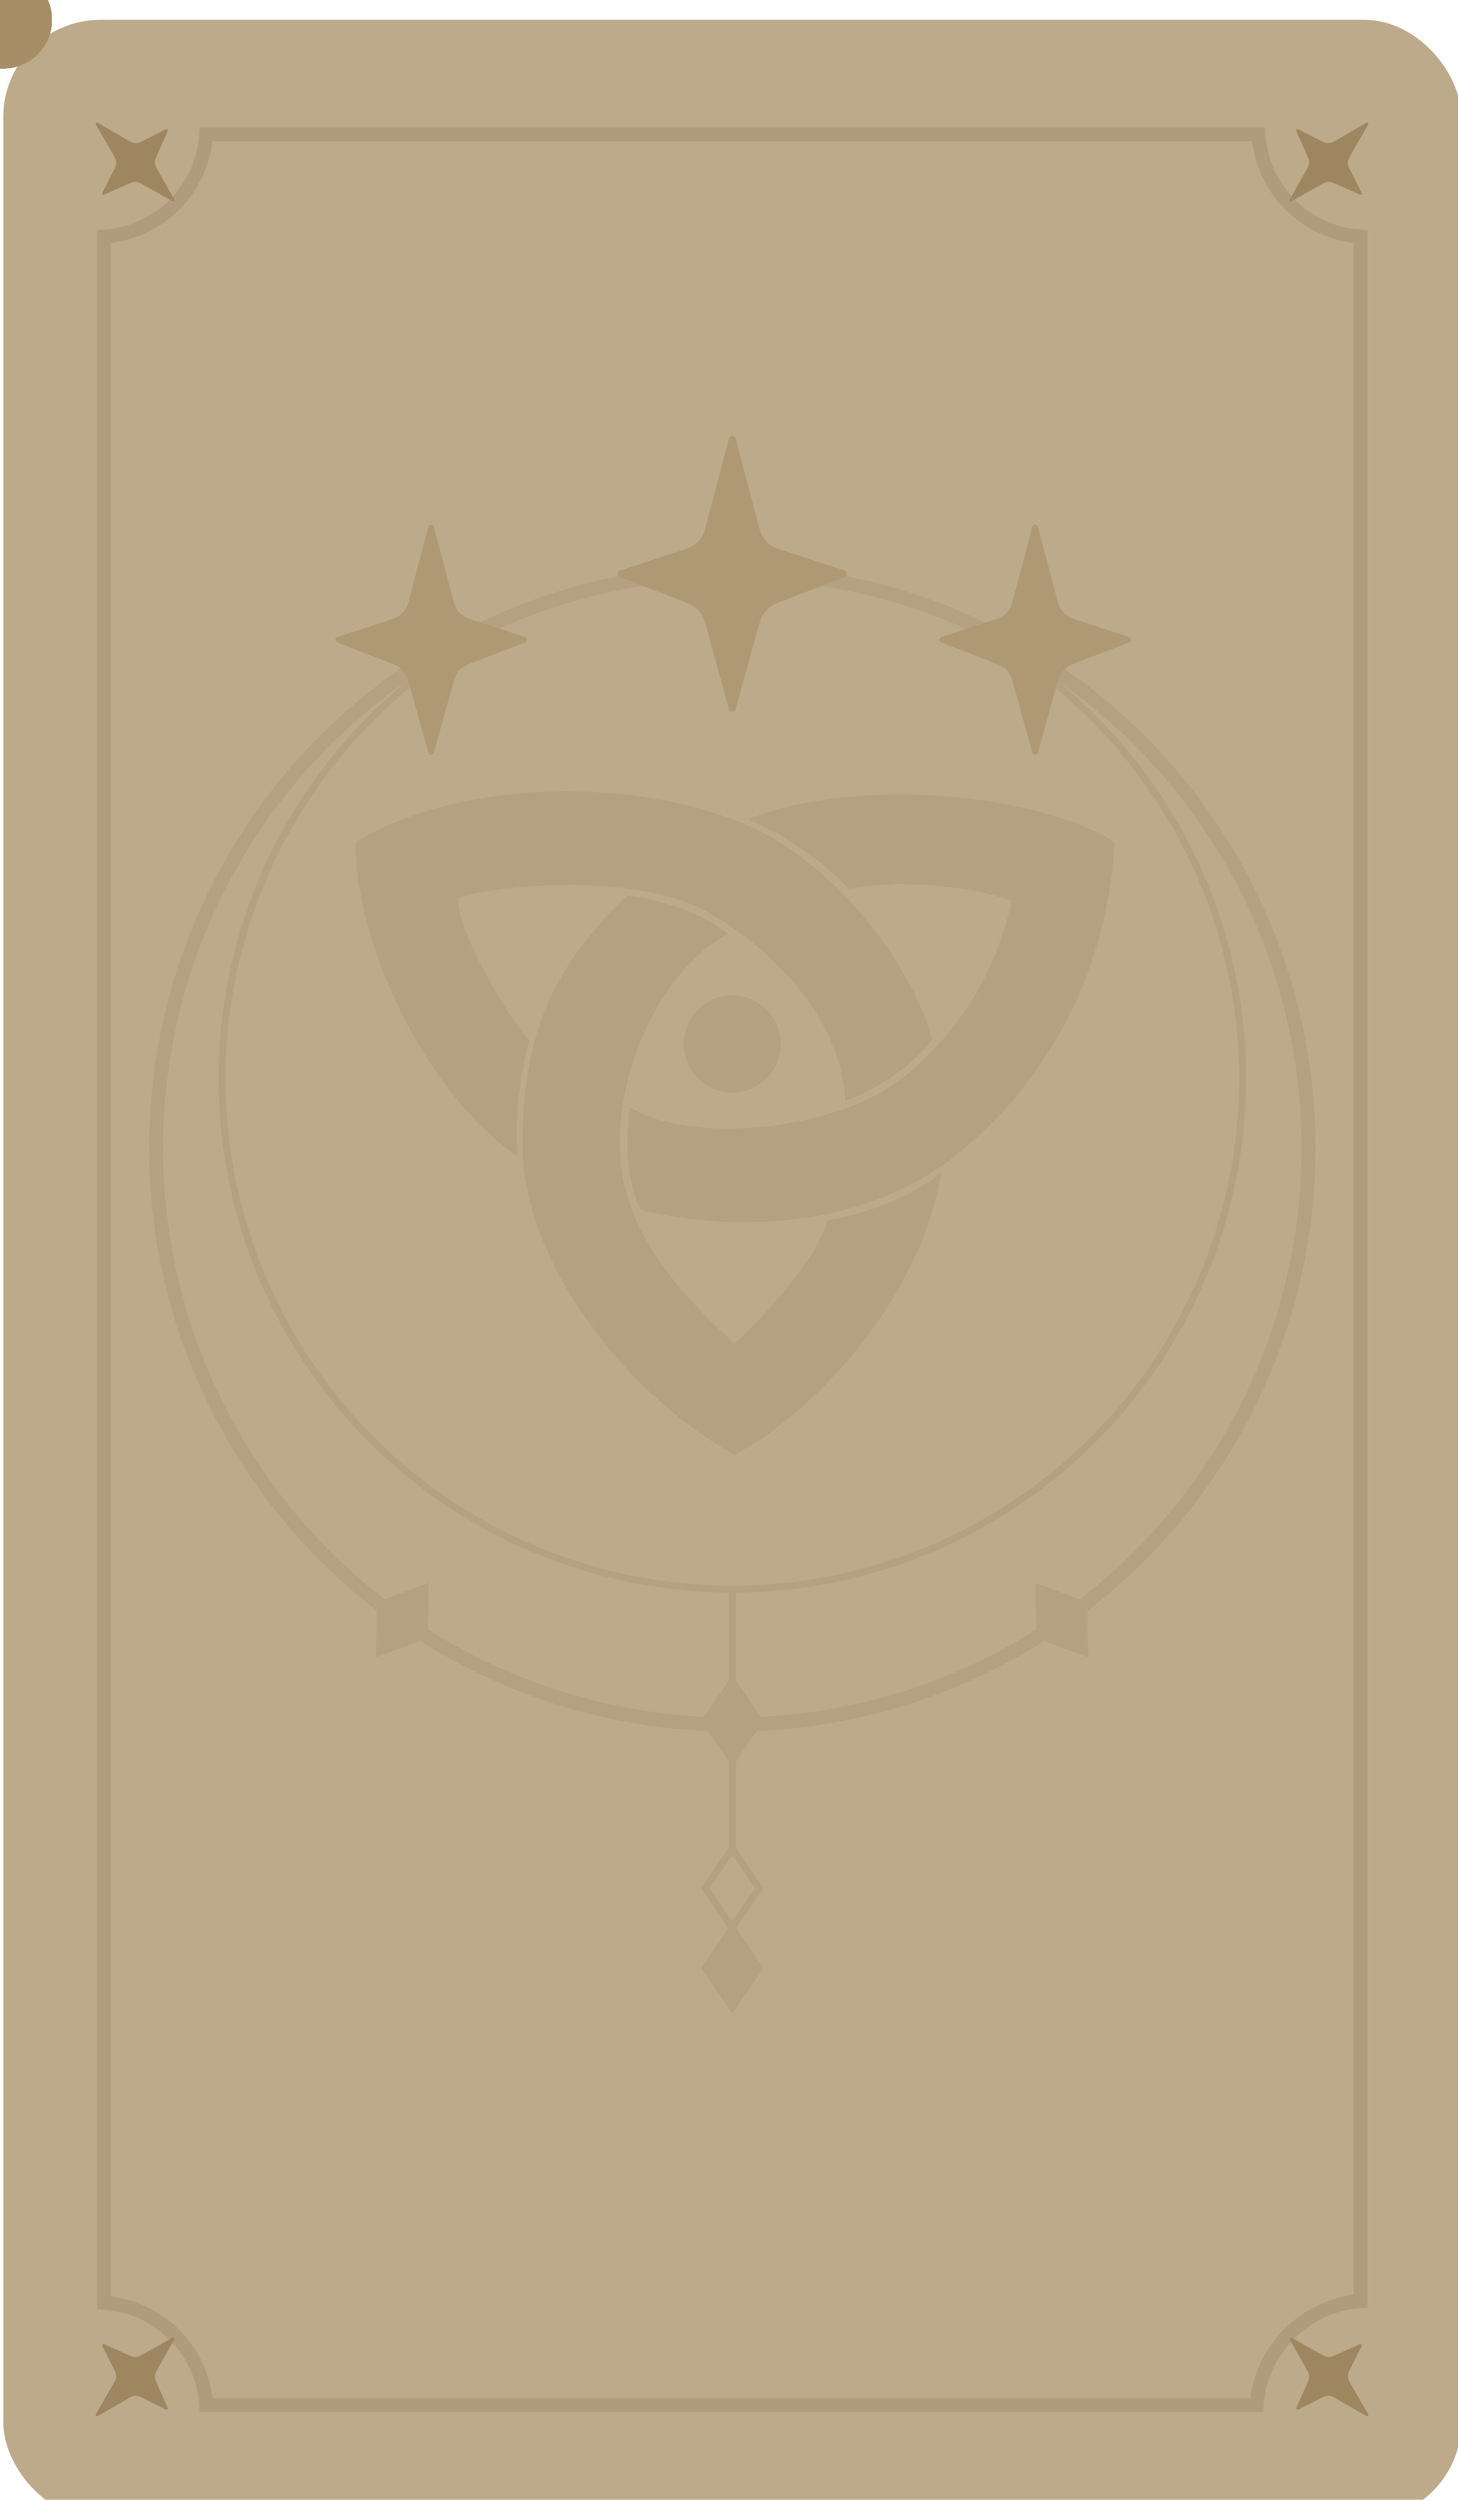 <svg viewBox="0 0 420 720" fill="none" xmlns="http://www.w3.org/2000/svg">
    <g filter="url(#filter0_ddd_264_2)">
        <rect width="420" height="720" rx="28" fill="#BDAA8A" />
        <path
            d="M361.565 33C362.556 48.804 375.196 61.444 391 62.435V657.066C375.16 658.09 362.09 671.16 361.066 687H58.435C57.444 671.196 44.804 658.555 29 657.564V62.435C44.804 61.444 57.444 48.804 58.435 33H361.565Z"
            stroke="#B09C7C" stroke-width="4" />
        <circle cx="210" cy="305" r="147" stroke="#B5A181" stroke-width="2" />
        <circle cx="210" cy="325" r="166" stroke="#B5A181" stroke-width="4" />
        <path
            d="M26.659 30.206C26.453 29.851 26.851 29.453 27.206 29.659L37.874 35.861C37.991 35.929 38.135 35.934 38.256 35.872L46.816 31.53C47.152 31.36 47.516 31.705 47.363 32.049L43.376 41.019C43.325 41.135 43.331 41.268 43.394 41.379L49.229 51.684C49.429 52.037 49.037 52.429 48.684 52.229L38.379 46.394C38.268 46.331 38.135 46.325 38.019 46.376L29.049 50.363C28.705 50.516 28.36 50.152 28.53 49.816L32.872 41.256C32.934 41.135 32.929 40.991 32.861 40.874L26.659 30.206Z"
            fill="#9E8660" />
        <path
            d="M32.081 39.531C30.402 36.643 33.643 33.402 36.531 35.081V35.081C37.486 35.636 38.656 35.669 39.641 35.17V35.17C42.377 33.782 45.342 36.596 44.096 39.4L43.965 39.694C43.543 40.643 43.596 41.736 44.108 42.64V42.64C45.746 45.534 42.534 48.746 39.64 47.108V47.108C38.736 46.596 37.643 46.543 36.694 46.965L36.4 47.096C33.596 48.342 30.782 45.377 32.17 42.641V42.641C32.669 41.656 32.636 40.486 32.081 39.531V39.531Z"
            fill="#9E8660" />
        <path
            d="M393.182 30.206C393.388 29.851 392.99 29.453 392.635 29.659L381.967 35.861C381.85 35.929 381.706 35.934 381.585 35.872L373.024 31.53C372.689 31.36 372.325 31.705 372.478 32.049L376.465 41.019C376.516 41.135 376.51 41.268 376.447 41.379L370.611 51.684C370.412 52.037 370.804 52.429 371.157 52.229L381.462 46.394C381.573 46.331 381.706 46.325 381.822 46.376L390.792 50.363C391.136 50.516 391.481 50.152 391.311 49.816L386.969 41.256C386.907 41.135 386.911 40.991 386.98 40.874L393.182 30.206Z"
            fill="#9E8660" />
        <path
            d="M387.76 39.531C389.439 36.643 386.198 33.402 383.309 35.081V35.081C382.355 35.636 381.184 35.669 380.2 35.17V35.17C377.464 33.782 374.499 36.596 375.745 39.4L375.876 39.694C376.298 40.643 376.245 41.736 375.733 42.64V42.64C374.094 45.534 377.307 48.746 380.2 47.108V47.108C381.104 46.596 382.198 46.543 383.147 46.965L383.441 47.096C386.244 48.342 389.059 45.377 387.671 42.641V42.641C387.172 41.656 387.205 40.486 387.76 39.531V39.531Z"
            fill="#9E8660" />
        <path
            d="M26.659 689.635C26.453 689.99 26.851 690.388 27.206 690.182L37.874 683.979C37.991 683.911 38.135 683.907 38.256 683.968L46.816 688.311C47.152 688.481 47.516 688.136 47.363 687.792L43.376 678.822C43.325 678.706 43.331 678.572 43.394 678.462L49.229 668.156C49.429 667.803 49.037 667.411 48.684 667.611L38.379 673.447C38.268 673.509 38.135 673.516 38.019 673.464L29.049 669.478C28.705 669.325 28.36 669.689 28.53 670.024L32.872 678.585C32.934 678.706 32.929 678.85 32.861 678.967L26.659 689.635Z"
            fill="#9E8660" />
        <path
            d="M32.081 680.309C30.402 683.198 33.643 686.439 36.531 684.76V684.76C37.486 684.205 38.656 684.172 39.641 684.671V684.671C42.377 686.059 45.342 683.244 44.096 680.441L43.965 680.147C43.543 679.197 43.596 678.104 44.108 677.2V677.2C45.746 674.307 42.534 671.094 39.64 672.732V672.732C38.736 673.244 37.643 673.297 36.694 672.875L36.4 672.745C33.596 671.499 30.782 674.464 32.17 677.2V677.2C32.669 678.184 32.636 679.355 32.081 680.309V680.309Z"
            fill="#9E8660" />
        <path
            d="M393.182 689.635C393.388 689.99 392.99 690.388 392.635 690.182L381.967 683.979C381.85 683.911 381.706 683.907 381.585 683.968L373.024 688.311C372.689 688.481 372.325 688.136 372.478 687.792L376.465 678.822C376.516 678.706 376.51 678.572 376.447 678.462L370.611 668.156C370.412 667.803 370.804 667.411 371.157 667.611L381.462 673.447C381.573 673.509 381.706 673.516 381.822 673.464L390.792 669.478C391.136 669.325 391.481 669.689 391.311 670.024L386.969 678.585C386.907 678.706 386.911 678.85 386.98 678.967L393.182 689.635Z"
            fill="#9E8660" />
        <path
            d="M387.76 680.309C389.439 683.198 386.198 686.439 383.309 684.76V684.76C382.355 684.205 381.184 684.172 380.2 684.671V684.671C377.464 686.059 374.499 683.244 375.745 680.441L375.876 680.147C376.298 679.197 376.245 678.104 375.733 677.2V677.2C374.094 674.307 377.307 671.094 380.2 672.732V672.732C381.104 673.244 382.198 673.297 383.147 672.875L383.441 672.745C386.244 671.499 389.059 674.464 387.671 677.2V677.2C387.172 678.184 387.205 679.355 387.76 680.309V680.309Z"
            fill="#9E8660" />
        <rect x="209" y="452" width="2" height="77" fill="#B5A181" />
        <path d="M201 490L210 476.875L219 490L210 503.125L201 490Z" fill="#B5A181" />
        <path d="M217.786 538.125L210 549.48L202.213 538.125L210 526.769L217.786 538.125Z"
            stroke="#B5A181" stroke-width="2" />
        <path d="M201 561.125L210 548L219 561.125L210 574.25L201 561.125Z" fill="#B5A181" />
        <path d="M107.59 455.708L122.523 450.205L122.275 466.117L107.342 471.62L107.59 455.708Z"
            fill="#B5A181" />
        <path d="M312.275 455.708L297.343 450.205L297.59 466.117L312.523 471.62L312.275 455.708Z"
            fill="#B5A181" />
        <path
            d="M209.033 120.652C209.296 119.66 210.704 119.66 210.967 120.652L218.861 150.474C218.948 150.802 219.195 151.064 219.517 151.169L242.326 158.626C243.221 158.918 243.253 160.172 242.375 160.51L219.47 169.319C219.174 169.433 218.95 169.68 218.866 169.986L210.964 198.52C210.693 199.497 209.307 199.497 209.036 198.52L201.134 169.986C201.05 169.68 200.826 169.433 200.53 169.319L177.625 160.51C176.747 160.172 176.779 158.918 177.674 158.626L200.483 151.169C200.805 151.064 201.052 150.802 201.139 150.474L209.033 120.652Z"
            fill="#AE9974" />
        <path
            d="M202.132 146.722C204.27 138.647 215.73 138.647 217.868 146.722V146.722C218.574 149.39 220.584 151.518 223.207 152.375V152.375C230.497 154.758 230.763 164.976 223.605 167.729L222.854 168.018C220.43 168.95 218.591 170.976 217.898 173.48V173.48C215.68 181.49 204.32 181.49 202.102 173.48V173.48C201.409 170.976 199.57 168.95 197.146 168.018L196.395 167.729C189.237 164.976 189.503 154.758 196.793 152.375V152.375C199.416 151.518 201.426 149.39 202.132 146.722V146.722Z"
            fill="#AE9974" />
        <path
            d="M296.428 146.05C296.647 145.222 297.823 145.222 298.043 146.05L304.637 170.961C304.709 171.235 304.915 171.453 305.185 171.541L324.237 177.77C324.984 178.014 325.011 179.061 324.278 179.343L305.146 186.702C304.899 186.797 304.711 187.003 304.641 187.259L298.04 211.093C297.814 211.91 296.656 211.91 296.43 211.093L289.83 187.259C289.759 187.003 289.572 186.797 289.325 186.702L270.193 179.343C269.459 179.061 269.486 178.014 270.233 177.77L289.286 171.541C289.555 171.453 289.761 171.235 289.834 170.961L296.428 146.05Z"
            fill="#AE9974" />
        <path
            d="M290.664 167.827C292.449 161.082 302.022 161.082 303.807 167.827V167.827C304.397 170.055 306.076 171.833 308.267 172.549V172.549C314.356 174.539 314.578 183.074 308.599 185.374L307.972 185.615C305.947 186.394 304.411 188.086 303.832 190.177V190.177C301.979 196.868 292.491 196.868 290.638 190.177V190.177C290.059 188.086 288.523 186.394 286.498 185.615L285.871 185.374C279.892 183.074 280.115 174.539 286.203 172.549V172.549C288.394 171.833 290.074 170.055 290.664 167.827V167.827Z"
            fill="#AE9974" />
        <path
            d="M122.428 146.05C122.647 145.222 123.823 145.222 124.043 146.05L130.637 170.961C130.709 171.235 130.915 171.453 131.185 171.541L150.237 177.77C150.984 178.014 151.011 179.061 150.278 179.343L131.146 186.702C130.899 186.797 130.711 187.003 130.641 187.259L124.04 211.093C123.814 211.91 122.656 211.91 122.43 211.093L115.83 187.259C115.759 187.003 115.572 186.797 115.325 186.702L96.193 179.343C95.459 179.061 95.486 178.014 96.233 177.77L115.286 171.541C115.555 171.453 115.761 171.235 115.834 170.961L122.428 146.05Z"
            fill="#AE9974" />
        <path
            d="M116.664 167.827C118.449 161.082 128.022 161.082 129.807 167.827V167.827C130.397 170.055 132.076 171.833 134.267 172.549V172.549C140.356 174.539 140.578 183.074 134.599 185.374L133.972 185.615C131.947 186.394 130.411 188.086 129.832 190.177V190.177C127.979 196.868 118.491 196.868 116.638 190.177V190.177C116.059 188.086 114.523 186.394 112.498 185.615L111.871 185.374C105.892 183.074 106.115 174.539 112.203 172.549V172.549C114.394 171.833 116.074 170.055 116.664 167.827V167.827Z"
            fill="#AE9974" />
        <circle cx="210" cy="295" r="14" fill="#B5A181" />
        <path
            d="M179.562 252.282C186.062 252.782 200.562 256.282 208.562 263.282C190.562 273.282 177.562 299.282 177.562 323.782C177.562 349.282 196.062 367.782 210.562 381.282C216.562 376.282 234.062 357.782 237.563 345.782C244.063 344.782 258.062 341.282 270.063 332.282C264.563 367.282 234.562 400.782 210.562 413.282C180.062 396.282 149.562 358.282 149.562 323.782C149.563 286.782 162.563 269.282 179.562 252.282Z"
            fill="#B5A181" />
        <path
            d="M267.563 293.782C263.562 299.282 253.062 307.782 242.562 311.282C241.062 282.282 212.669 261.572 200.562 255.782C177.562 244.782 137.563 250.282 131.063 252.782C130.062 260.282 142.563 283.282 151.562 294.282C149.563 300.282 147.062 314.282 148.063 327.282C120.062 307.782 101.062 263.782 101.562 236.782C131.535 218.868 181.062 217.782 214.322 232.032C238.171 242.25 261.34 270.56 267.563 293.782Z"
            fill="#B5A181" />
        <path
            d="M183.537 342.718C179.563 333.782 179.063 323.782 180.562 313.282C198.082 324.101 239.931 320.087 259.062 304.782C279.062 288.782 287.062 269.282 290.562 253.782C277.062 248.782 255.562 247.782 243.562 250.282C238.062 244.282 227.562 235.782 214.562 230.282C246.562 217.782 297.062 222.782 320.062 236.782C318.562 271.282 302.062 305.282 274.063 327.282C244.062 350.854 203.562 347.782 183.537 342.718Z"
            fill="#B5A181" />
        <path id="path_1" d="M211 397C211 397 135.5 349.5 175.5 279.5C215.5 209.5 306 244 306 244" />
        <path id="path_2" d="M306 244C306 244 299.5 333 213.5 333C127.5 333 116 244 116 244" />
        <path id="path_3" d="M116 244 C116 244 211.728 212 247 280.5 C282.272 349 211 397 211 397" />
        <circle r="14" fill="#B29D7B">
            <animateMotion dur="3.6s" repeatCount="indefinite"
                keyTimes="0;0.513;0.647;1" keyPoints="0;0;1;1" calcMode="linear">
                <mpath href="#path_1" />
            </animateMotion>
            <animate attributeName="opacity" values="0;0;1;1;0;0"
                keyTimes="0;0.333;0.333;0.667;0.667;1"
                dur="3.6s"
                repeatCount="indefinite" />
        </circle>
        <circle r="14" fill="#AE9974">
            <animateMotion dur="3.6s" repeatCount="indefinite"
                keyTimes="0;0.493;0.627;1" keyPoints="0;0;1;1" calcMode="linear">
                <mpath href="#path_1" />
            </animateMotion>
            <animate attributeName="opacity" values="0;0;1;1;0;0"
                keyTimes="0;0.333;0.333;0.667;0.667;1"
                dur="3.6s"
                repeatCount="indefinite" />
        </circle>
        <circle r="14" fill="#AB956E">
            <animateMotion dur="3.6s" repeatCount="indefinite"
                keyTimes="0;0.473;0.607;1" keyPoints="0;0;1;1" calcMode="linear">
                <mpath href="#path_1" />
            </animateMotion>
            <animate attributeName="opacity" values="0;0;1;1;0;0"
                keyTimes="0;0.333;0.333;0.667;0.667;1"
                dur="3.6s"
                repeatCount="indefinite" />
        </circle>
        <circle r="14" fill="#A79268">
            <animateMotion dur="3.6s" repeatCount="indefinite"
                keyTimes="0;0.453;0.587;1" keyPoints="0;0;1;1" calcMode="linear">
                <mpath href="#path_1" />
            </animateMotion>
            <animate attributeName="opacity" values="0;0;1;1;0;0"
                keyTimes="0;0.333;0.333;0.667;0.667;1"
                dur="3.6s"
                repeatCount="indefinite" />
        </circle>
        <circle r="14" fill="#A68E66">
            <animateMotion dur="3.6s" repeatCount="indefinite"
                keyTimes="0;0.433;0.567;1" keyPoints="0;0;1;1" calcMode="linear">
                <mpath href="#path_1" />
            </animateMotion>
            <animate attributeName="opacity" values="0;0;1;1;0;0"
                keyTimes="0;0.333;0.333;0.667;0.667;1"
                dur="3.6s"
                repeatCount="indefinite" />
        </circle>
        <circle r="14" fill="#B29D7B">
            <animateMotion dur="3.6s" repeatCount="indefinite"
                keyTimes="0;0.847;0.98;1" keyPoints="0;0;1;1" calcMode="linear">
                <mpath href="#path_2" />
            </animateMotion>
            <animate attributeName="opacity" values="0;0;1;1"
                keyTimes="0;0.667;0.667;1"
                dur="3.6s"
                repeatCount="indefinite" />
        </circle>
        <circle r="14" fill="#AE9974">
            <animateMotion dur="3.6s" repeatCount="indefinite"
                keyTimes="0;0.827;0.96;1" keyPoints="0;0;1;1" calcMode="linear">
                <mpath href="#path_2" />
            </animateMotion>
            <animate attributeName="opacity" values="0;0;1;1"
                keyTimes="0;0.667;0.667;1"
                dur="3.6s"
                repeatCount="indefinite" />
        </circle>
        <circle r="14" fill="#AB956E">
            <animateMotion dur="3.6s" repeatCount="indefinite"
                keyTimes="0;0.807;0.94;1" keyPoints="0;0;1;1" calcMode="linear">
                <mpath href="#path_2" />
            </animateMotion>
            <animate attributeName="opacity" values="0;0;1;1"
                keyTimes="0;0.667;0.667;1"
                dur="3.6s"
                repeatCount="indefinite" />
        </circle>
        <circle r="14" fill="#A79268">
            <animateMotion dur="3.6s" repeatCount="indefinite"
                keyTimes="0;0.787;0.92;1" keyPoints="0;0;1;1" calcMode="linear">
                <mpath href="#path_2" />
            </animateMotion>
            <animate attributeName="opacity" values="0;0;1;1"
                keyTimes="0;0.667;0.667;1"
                dur="3.6s"
                repeatCount="indefinite" />
        </circle>
        <circle r="14" fill="#A68E66">
            <animateMotion dur="3.6s" repeatCount="indefinite"
                keyTimes="0;0.767;0.9;1" keyPoints="0;0;1;1" calcMode="linear">
                <mpath href="#path_2" />
            </animateMotion>
            <animate attributeName="opacity" values="0;0;1;1"
                keyTimes="0;0.667;0.667;1"
                dur="3.6s"
                repeatCount="indefinite" />
        </circle>
        <circle r="14" fill="#B29D7B">
            <animateMotion dur="3.6s" repeatCount="indefinite"
                keyTimes="0;0.18;0.313;1" keyPoints="0;0;1;1" calcMode="linear">
                <mpath href="#path_3" />
            </animateMotion>
            <animate attributeName="opacity" values="1;1;0;0"
                keyTimes="0;0.333;0.333;1"
                dur="3.6s"
                repeatCount="indefinite" />
        </circle>
        <circle r="14" fill="#AE9974">
            <animateMotion dur="3.6s" repeatCount="indefinite"
                keyTimes="0;0.16;0.293;1" keyPoints="0;0;1;1" calcMode="linear">
                <mpath href="#path_3" />
            </animateMotion>
            <animate attributeName="opacity" values="1;1;0;0"
                keyTimes="0;0.333;0.333;1"
                dur="3.6s"
                repeatCount="indefinite" />
        </circle>
        <circle r="14" fill="#AB956E">
            <animateMotion dur="3.6s" repeatCount="indefinite"
                keyTimes="0;0.14;0.273;1" keyPoints="0;0;1;1" calcMode="linear">
                <mpath href="#path_3" />
            </animateMotion>
            <animate attributeName="opacity" values="1;1;0;0"
                keyTimes="0;0.333;0.333;1"
                dur="3.6s"
                repeatCount="indefinite" />
        </circle>
        <circle r="14" fill="#A79268">
            <animateMotion dur="3.6s" repeatCount="indefinite"
                keyTimes="0;0.12;0.253;1" keyPoints="0;0;1;1" calcMode="linear">
                <mpath href="#path_3" />
            </animateMotion>
            <animate attributeName="opacity" values="1;1;0;0"
                keyTimes="0;0.333;0.333;1"
                dur="3.6s"
                repeatCount="indefinite" />
        </circle>
        <circle r="14" fill="#A68E66">
            <animateMotion dur="3.6s" repeatCount="indefinite"
                keyTimes="0;0.1;0.233;1" keyPoints="0;0;1;1" calcMode="linear">
                <mpath href="#path_3" />
            </animateMotion>
            <animate attributeName="opacity" values="1;1;0;0"
                keyTimes="0;0.333;0.333;1"
                dur="3.6s"
                repeatCount="indefinite" />
        </circle>
        <path
            d="M179.562 252.282C186.062 252.782 200.562 256.282 208.562 263.282C190.562 273.282 177.562 299.282 177.562 323.782C177.562 349.282 196.062 367.782 210.562 381.282C216.562 376.282 234.062 357.782 237.563 345.782C244.063 344.782 258.062 341.282 270.063 332.282C264.563 367.282 234.562 400.782 210.562 413.282C180.062 396.282 149.562 358.282 149.562 323.782C149.563 286.782 162.563 269.282 179.562 252.282Z"
            fill="#B5A181">
            <animate attributeName="opacity" values="0;0;1;1"
                keyTimes="0;0.667;0.667;1"
                dur="3.6s"
                repeatCount="indefinite" />
        </path>
        <path
            d="M267.563 293.782C263.562 299.282 253.062 307.782 242.562 311.282C241.062 282.282 212.669 261.572 200.562 255.782C177.562 244.782 137.563 250.282 131.063 252.782C130.062 260.282 142.563 283.282 151.562 294.282C149.563 300.282 147.062 314.282 148.063 327.282C120.062 307.782 101.062 263.782 101.562 236.782C131.535 218.868 181.062 217.782 214.322 232.032C238.171 242.25 261.34 270.56 267.563 293.782Z"
            fill="#B5A181">
            <animate attributeName="opacity" values="0;0;1;1;0;0"
                keyTimes="0;0.333;0.333;0.667;0.667;1"
                dur="3.6s"
                repeatCount="indefinite" />
        </path>
        <path
            d="M183.537 342.718C179.563 333.782 179.063 323.782 180.562 313.282C198.082 324.101 239.931 320.087 259.062 304.782C279.062 288.782 287.062 269.282 290.562 253.782C277.062 248.782 255.562 247.782 243.562 250.282C238.062 244.282 227.562 235.782 214.562 230.282C246.562 217.782 297.062 222.782 320.062 236.782C318.562 271.282 302.062 305.282 274.063 327.282C244.062 350.854 203.562 347.782 183.537 342.718Z"
            fill="#B5A181">
            <animate attributeName="opacity" values="1;1;0;0"
                keyTimes="0;0.333;0.333;1"
                dur="3.6s"
                repeatCount="indefinite" />
        </path>
    </g>
    <defs>
        <filter id="filter0_ddd_264_2" x="-7.6" y="-4.75" width="435.199" height="735.199"
            filterUnits="userSpaceOnUse" color-interpolation-filters="sRGB">
            <feFlood flood-opacity="0" result="BackgroundImageFix" />
            <feColorMatrix in="SourceAlpha" type="matrix"
                values="0 0 0 0 0 0 0 0 0 0 0 0 0 0 0 0 0 0 127 0" result="hardAlpha" />
            <feOffset />
            <feGaussianBlur stdDeviation="0.237" />
            <feColorMatrix type="matrix" values="0 0 0 0 0 0 0 0 0 0 0 0 0 0 0 0 0 0 0.18 0" />
            <feBlend mode="normal" in2="BackgroundImageFix" result="effect1_dropShadow_264_2" />
            <feColorMatrix in="SourceAlpha" type="matrix"
                values="0 0 0 0 0 0 0 0 0 0 0 0 0 0 0 0 0 0 127 0" result="hardAlpha" />
            <feOffset dy="2.85" />
            <feGaussianBlur stdDeviation="3.8" />
            <feColorMatrix type="matrix" values="0 0 0 0 0 0 0 0 0 0 0 0 0 0 0 0 0 0 0.1 0" />
            <feBlend mode="normal" in2="effect1_dropShadow_264_2" result="effect2_dropShadow_264_2" />
            <feColorMatrix in="SourceAlpha" type="matrix"
                values="0 0 0 0 0 0 0 0 0 0 0 0 0 0 0 0 0 0 127 0" result="hardAlpha" />
            <feOffset dx="0.95" dy="2.85" />
            <feGaussianBlur stdDeviation="1.425" />
            <feColorMatrix type="matrix" values="0 0 0 0 0 0 0 0 0 0 0 0 0 0 0 0 0 0 0.1 0" />
            <feBlend mode="normal" in2="effect2_dropShadow_264_2" result="effect3_dropShadow_264_2" />
            <feBlend mode="normal" in="SourceGraphic" in2="effect3_dropShadow_264_2" result="shape" />
        </filter>
    </defs>
</svg>